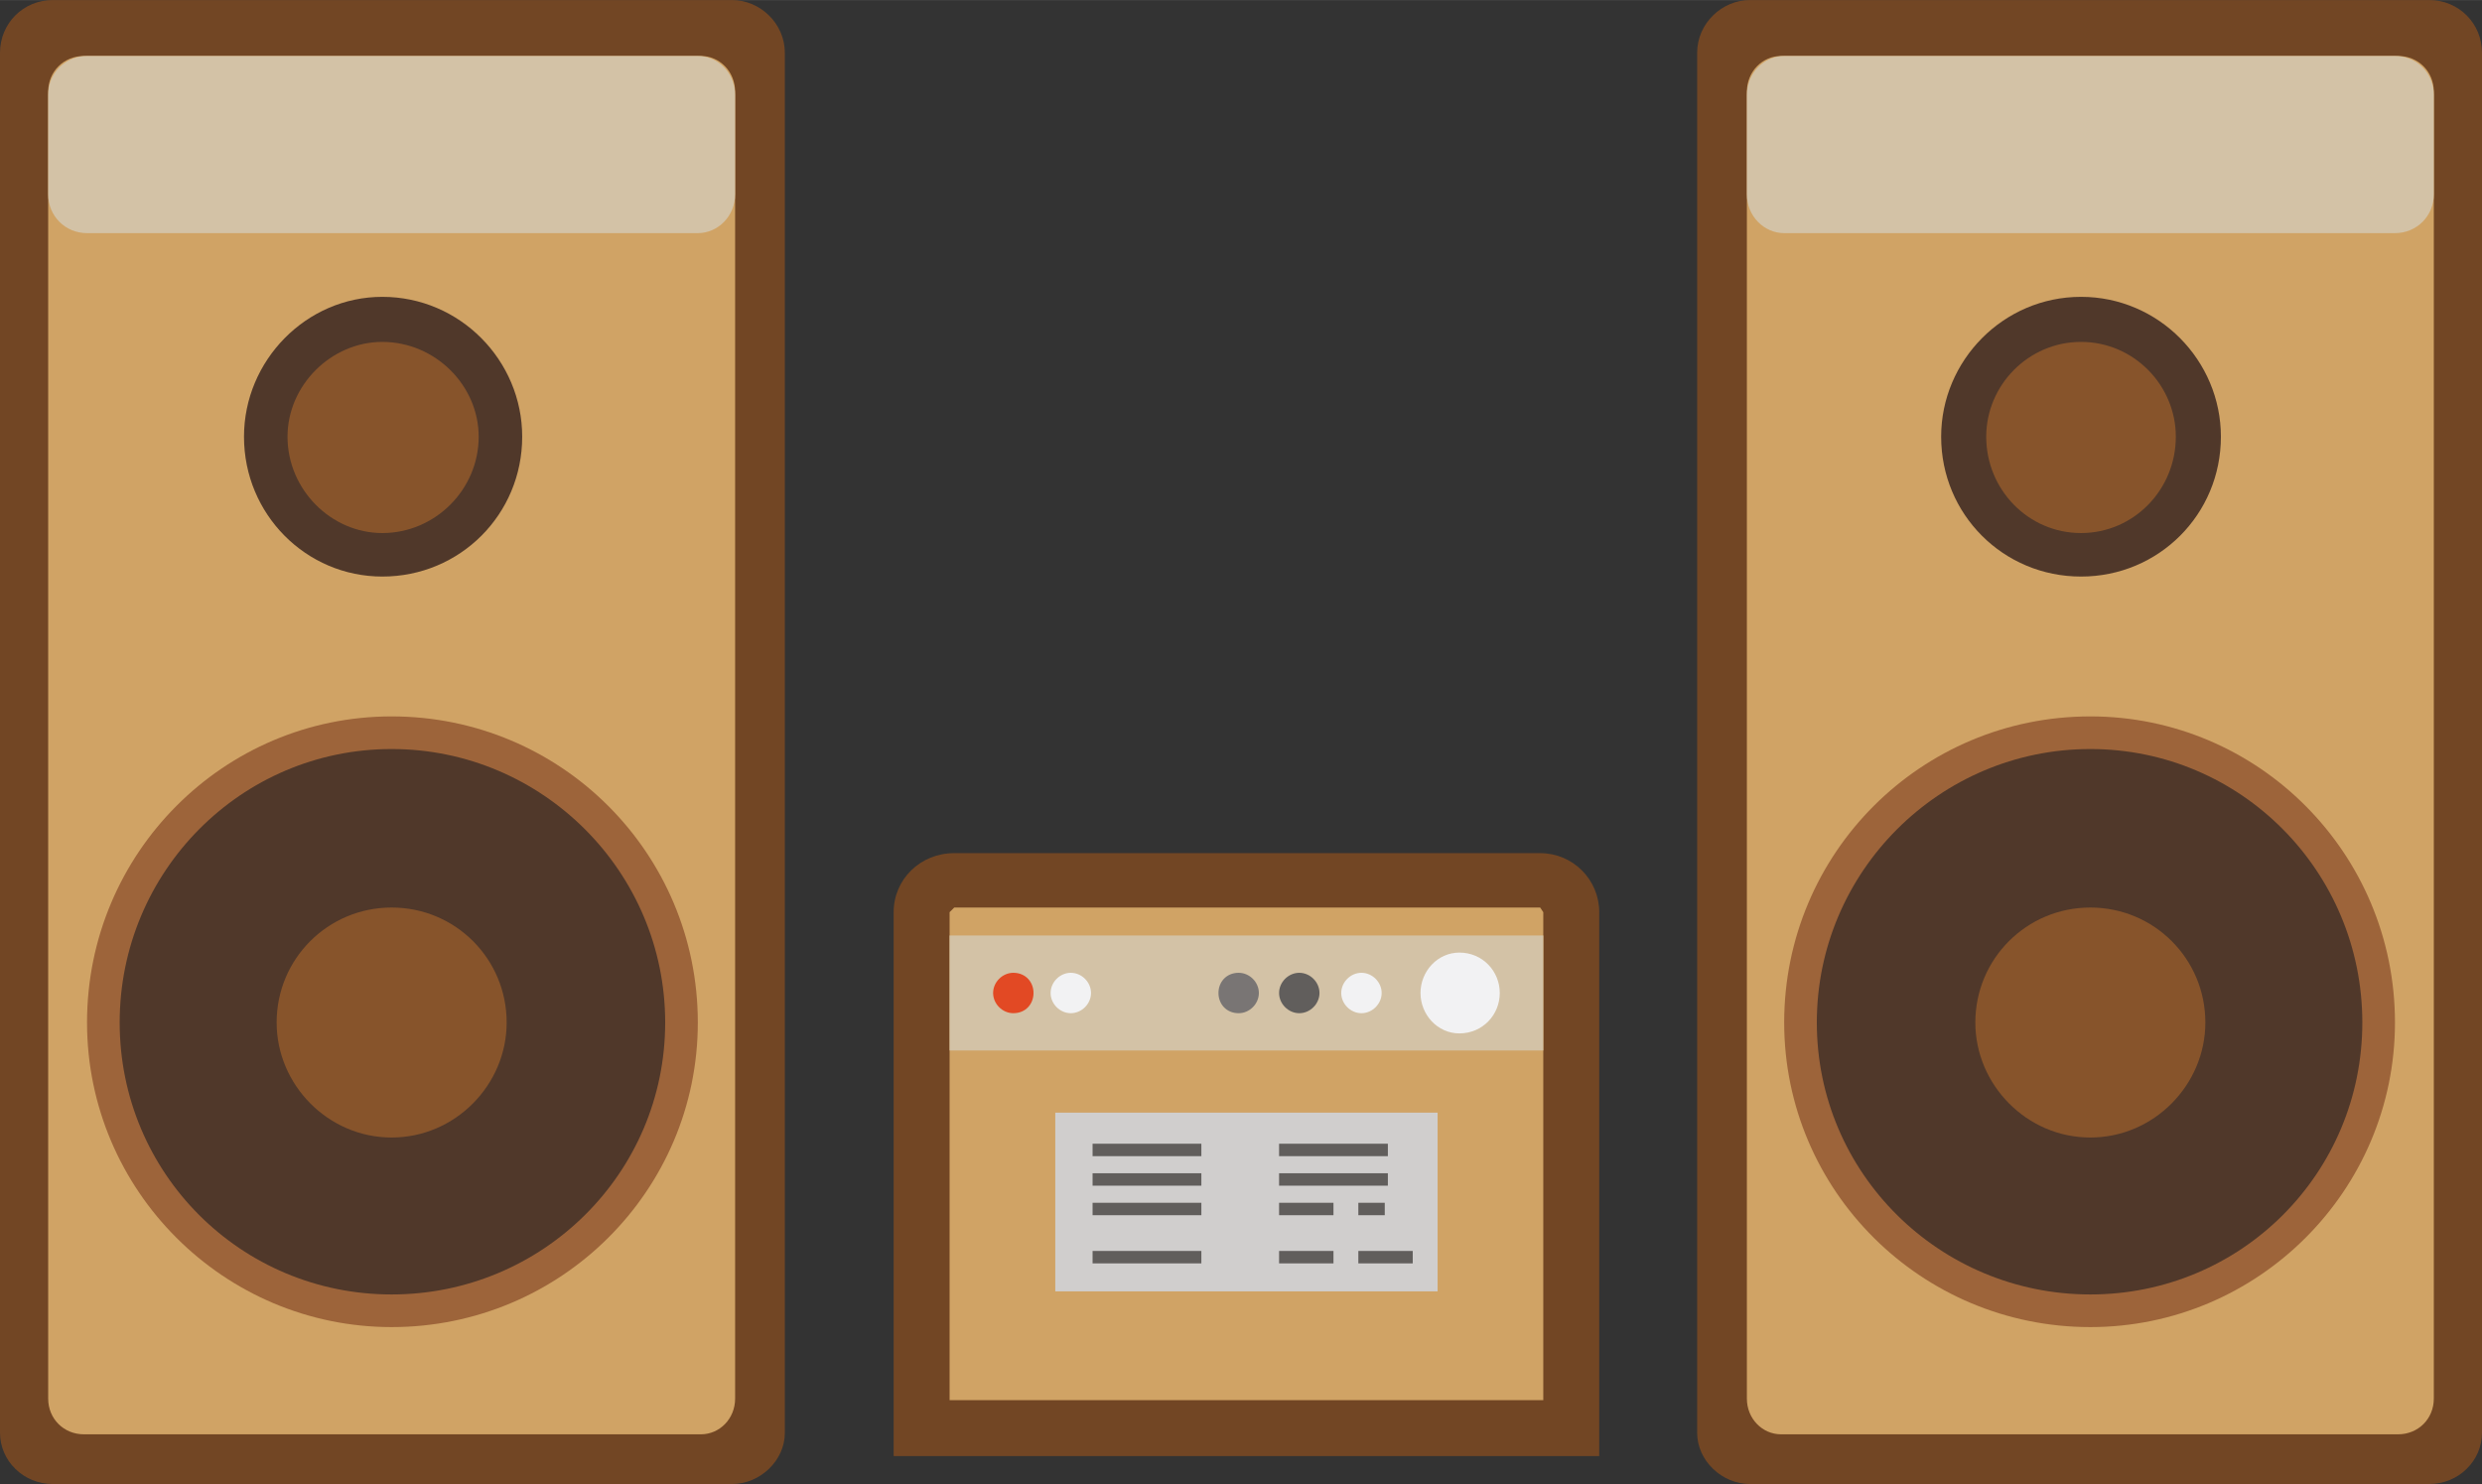 <?xml version="1.0" encoding="UTF-8"?>
<!DOCTYPE svg PUBLIC "-//W3C//DTD SVG 1.1//EN" "http://www.w3.org/Graphics/SVG/1.1/DTD/svg11.dtd">
<!-- Creator: CorelDRAW X7 -->
<svg xmlns="http://www.w3.org/2000/svg" xml:space="preserve" width="1525px" height="912px" version="1.1" shape-rendering="geometricPrecision" text-rendering="geometricPrecision" image-rendering="optimizeQuality" fill-rule="evenodd" clip-rule="evenodd"
viewBox="0 0 1597 955"
 xmlns:xlink="http://www.w3.org/1999/xlink">
 <rect x="0" y="0" width="1597" height="955" fill="#333333" stroke="none"/>
 <g id="Слой_x0020_1">
  <g id="_1267594976">
   <path fill="#724624" fill-rule="nonzero" d="M471 955l-437 0c-19,0 -34,-15 -34,-33l0 -888c0,-19 15,-34 34,-34l437 0c18,0 34,15 34,34l0 888c0,18 -16,33 -34,33z"/>
   <path fill="#D0A365" fill-rule="nonzero" d="M451 923l-397 0c-13,0 -23,-10 -23,-23l0 -841c0,-13 10,-23 23,-23l397 0c12,0 22,10 22,23l0 841c0,13 -10,23 -22,23z"/>
   <path fill="#9D643A" fill-rule="nonzero" d="M449 658c0,108 -88,196 -197,196 -108,0 -196,-88 -196,-196 0,-109 88,-197 196,-197 109,0 197,88 197,197z"/>
   <path fill="#50382A" fill-rule="nonzero" d="M428 658c0,97 -79,175 -176,175 -97,0 -175,-78 -175,-175 0,-97 78,-176 175,-176 97,0 176,79 176,176z"/>
   <path fill="#87542B" fill-rule="nonzero" d="M326 658c0,40 -33,74 -74,74 -41,0 -74,-34 -74,-74 0,-41 33,-74 74,-74 41,0 74,33 74,74z"/>
   <path fill="#50382A" fill-rule="nonzero" d="M336 281c0,50 -40,90 -90,90 -49,0 -89,-40 -89,-90 0,-49 40,-90 89,-90 50,0 90,41 90,90z"/>
   <path fill="#87542B" fill-rule="nonzero" d="M308 281c0,34 -28,62 -62,62 -33,0 -61,-28 -61,-62 0,-33 28,-61 61,-61 34,0 62,28 62,61z"/>
   <path fill="#D3C2A6" fill-rule="nonzero" d="M449 150l-393 0c-14,0 -25,-11 -25,-25l0 -64c0,-14 11,-25 25,-25l393 0c13,0 24,11 24,25l0 64c0,14 -11,25 -24,25z"/>
   <path fill="#724624" fill-rule="nonzero" d="M1563 955l-437 0c-18,0 -34,-15 -34,-33l0 -888c0,-19 16,-34 34,-34l437 0c19,0 34,15 34,34l0 888c0,18 -15,33 -34,33z"/>
   <path fill="#D0A365" fill-rule="nonzero" d="M1543 923l-397 0c-12,0 -22,-10 -22,-23l0 -841c0,-13 10,-23 22,-23l397 0c13,0 23,10 23,23l0 841c0,13 -10,23 -23,23z"/>
   <path fill="#9D643A" fill-rule="nonzero" d="M1541 658c0,108 -88,196 -196,196 -109,0 -197,-88 -197,-196 0,-109 88,-197 197,-197 108,0 196,88 196,197z"/>
   <path fill="#50382A" fill-rule="nonzero" d="M1520 658c0,97 -78,175 -175,175 -97,0 -176,-78 -176,-175 0,-97 79,-176 176,-176 97,0 175,79 175,176z"/>
   <path fill="#87542B" fill-rule="nonzero" d="M1419 658c0,40 -33,74 -74,74 -41,0 -74,-34 -74,-74 0,-41 33,-74 74,-74 41,0 74,33 74,74z"/>
   <path fill="#50382A" fill-rule="nonzero" d="M1429 281c0,50 -40,90 -90,90 -50,0 -90,-40 -90,-90 0,-49 40,-90 90,-90 50,0 90,41 90,90z"/>
   <path fill="#87542B" fill-rule="nonzero" d="M1400 281c0,34 -27,62 -61,62 -34,0 -61,-28 -61,-62 0,-33 27,-61 61,-61 34,0 61,28 61,61z"/>
   <path fill="#D3C2A6" fill-rule="nonzero" d="M1541 150l-393 0c-13,0 -24,-11 -24,-25l0 -64c0,-14 11,-25 24,-25l393 0c14,0 25,11 25,25l0 64c0,14 -11,25 -25,25z"/>
   <path fill="#724624" fill-rule="nonzero" d="M991 549l-377 0c-22,0 -39,17 -39,38l0 350 454 0 0 -350c0,-21 -17,-38 -38,-38z"/>
   <polygon fill="#D0A365" fill-rule="nonzero" points="611,901 611,587 614,584 991,584 993,587 993,901 "/>
   <polygon fill="#D3C2A6" fill-rule="nonzero" points="611,676 993,676 993,602 611,602 "/>
   <path fill="#F2F2F3" fill-rule="nonzero" d="M965 639c0,14 -11,26 -26,26 -14,0 -25,-12 -25,-26 0,-14 11,-26 25,-26 15,0 26,12 26,26z"/>
   <path fill="#F2F2F3" fill-rule="nonzero" d="M889 639c0,7 -6,13 -13,13 -7,0 -13,-6 -13,-13 0,-7 6,-13 13,-13 7,0 13,6 13,13z"/>
   <path fill="#615E5C" fill-rule="nonzero" d="M849 639c0,7 -6,13 -13,13 -7,0 -13,-6 -13,-13 0,-7 6,-13 13,-13 7,0 13,6 13,13z"/>
   <path fill="#797574" fill-rule="nonzero" d="M810 639c0,7 -6,13 -13,13 -8,0 -13,-6 -13,-13 0,-7 5,-13 13,-13 7,0 13,6 13,13z"/>
   <path fill="#E24924" fill-rule="nonzero" d="M665 639c0,7 -5,13 -13,13 -7,0 -13,-6 -13,-13 0,-7 6,-13 13,-13 8,0 13,6 13,13z"/>
   <path fill="#F2F2F3" fill-rule="nonzero" d="M702 639c0,7 -6,13 -13,13 -7,0 -13,-6 -13,-13 0,-7 6,-13 13,-13 7,0 13,6 13,13z"/>
   <polygon fill="#D0CECD" fill-rule="nonzero" points="679,831 925,831 925,716 679,716 "/>
   <polygon fill="#615E5C" fill-rule="nonzero" points="703,744 773,744 773,736 703,736 "/>
   <polygon fill="#615E5C" fill-rule="nonzero" points="703,763 773,763 773,755 703,755 "/>
   <polygon fill="#615E5C" fill-rule="nonzero" points="823,763 893,763 893,755 823,755 "/>
   <polygon fill="#615E5C" fill-rule="nonzero" points="823,744 893,744 893,736 823,736 "/>
   <polygon fill="#615E5C" fill-rule="nonzero" points="823,782 858,782 858,774 823,774 "/>
   <polygon fill="#615E5C" fill-rule="nonzero" points="823,813 858,813 858,805 823,805 "/>
   <polygon fill="#615E5C" fill-rule="nonzero" points="874,813 909,813 909,805 874,805 "/>
   <polygon fill="#615E5C" fill-rule="nonzero" points="874,782 891,782 891,774 874,774 "/>
   <polygon fill="#615E5C" fill-rule="nonzero" points="703,782 773,782 773,774 703,774 "/>
   <polygon fill="#615E5C" fill-rule="nonzero" points="703,813 773,813 773,805 703,805 "/>
  </g>
 </g>
</svg>
